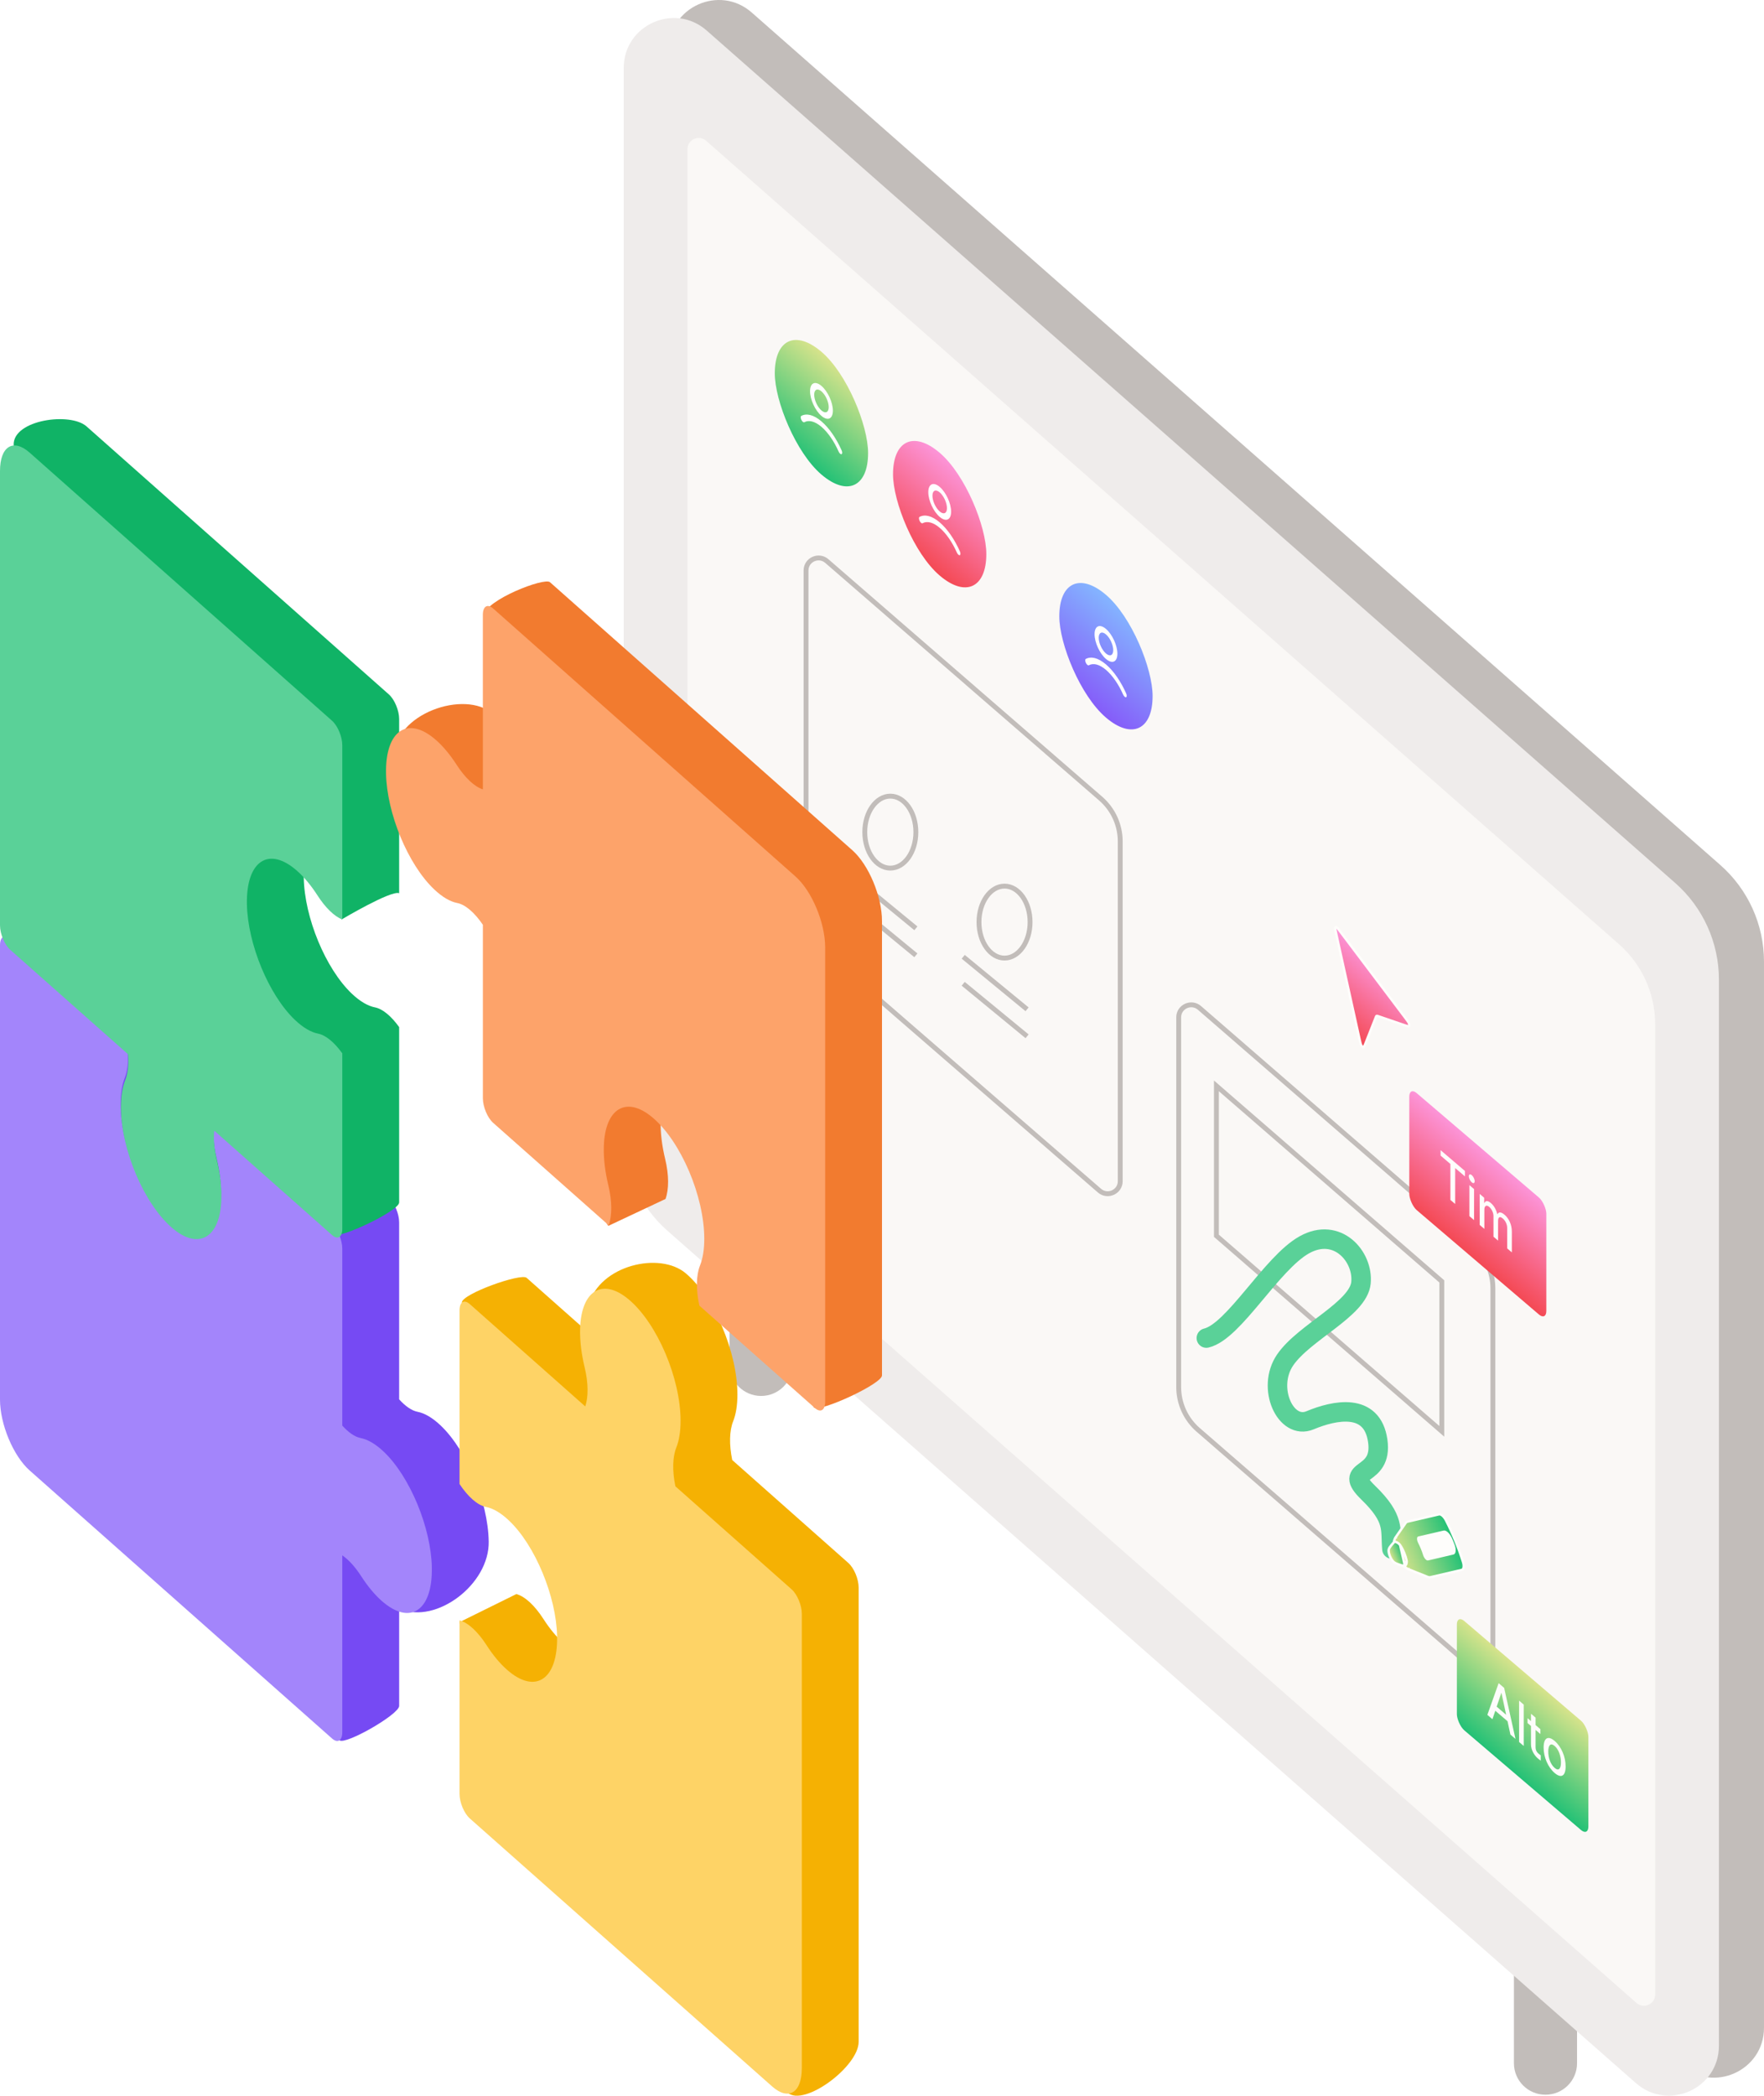 <svg width="362" height="430" viewBox="0 0 362 430" fill="none" xmlns="http://www.w3.org/2000/svg">
<g clip-path="url(#clip0_6004_235921)">
<path d="M310.682 391.645H323.633V423.336C323.633 426.905 320.734 429.797 317.157 429.797C313.58 429.797 310.682 426.905 310.682 423.336V391.645Z" fill="#C2BDBA"/>
<path d="M149.715 248.269H162.666V279.96C162.666 283.529 159.768 286.421 156.191 286.421C152.613 286.421 149.715 283.529 149.715 279.96V248.269Z" fill="#C2BDBA"/>
<path d="M344.971 423.73L146.217 248.829C140.519 243.814 137.25 236.59 137.25 229.008V10.245C137.25 1.44 147.66 -3.249 154.278 2.578L353.032 177.479C358.73 182.494 361.999 189.718 361.999 197.299V416.056C361.999 424.862 351.589 429.551 344.971 423.723V423.73Z" fill="#C2BDBA"/>
<path d="M335.721 427.421L136.967 252.521C131.269 247.506 128 240.281 128 232.7V13.937C128 5.132 138.41 0.443 145.028 6.27L343.782 181.171C349.48 186.186 352.749 193.41 352.749 200.991V419.748C352.749 428.554 342.339 433.243 335.721 427.415V427.421Z" fill="#EFECEB"/>
<path d="M335.831 410.961L148.518 246.121C143.788 241.962 141.08 235.968 141.08 229.679V30.608C141.08 28.626 143.424 27.568 144.91 28.878L332.23 193.724C336.96 197.884 339.667 203.878 339.667 210.167V409.238C339.667 411.22 337.324 412.278 335.837 410.967L335.831 410.961Z" fill="#FAF8F6"/>
<path d="M225.628 244.294L169.425 195.552C166.872 193.336 165.41 190.13 165.41 186.758V117.052C165.41 114.849 168.007 113.673 169.672 115.113L225.874 163.855C228.428 166.07 229.889 169.276 229.889 172.648V242.355C229.889 244.558 227.293 245.733 225.628 244.294Z" stroke="#C2BDBA" stroke-miterlimit="10"/>
<path d="M302.102 342.135L245.9 293.393C243.346 291.177 241.885 287.971 241.885 284.599V208.739C241.885 206.536 244.481 205.361 246.146 206.801L302.349 255.543C304.902 257.758 306.364 260.964 306.364 264.336V340.196C306.364 342.399 303.768 343.574 302.102 342.135Z" stroke="#C2BDBA" stroke-miterlimit="10"/>
<path d="M295.88 293.682L249.625 253.555V222.794L295.88 262.921V293.682Z" stroke="#C2BDBA" stroke-miterlimit="10"/>
<path d="M182.709 178.119C185.604 178.119 187.951 174.813 187.951 170.735C187.951 166.657 185.604 163.351 182.709 163.351C179.814 163.351 177.467 166.657 177.467 170.735C177.467 174.813 179.814 178.119 182.709 178.119Z" stroke="#C2BDBA" stroke-miterlimit="10"/>
<path d="M206.145 196.58C209.04 196.58 211.387 193.274 211.387 189.196C211.387 185.118 209.04 181.812 206.145 181.812C203.249 181.812 200.902 185.118 200.902 189.196C200.902 193.274 203.249 196.58 206.145 196.58Z" stroke="#C2BDBA" stroke-miterlimit="10"/>
<path d="M174.846 179.7L187.951 190.475" stroke="#C2BDBA" stroke-miterlimit="10"/>
<path d="M197.666 196.315L210.772 207.09" stroke="#C2BDBA" stroke-miterlimit="10"/>
<path d="M174.846 185.238L187.951 196.013" stroke="#C2BDBA" stroke-miterlimit="10"/>
<path d="M197.666 201.853L210.772 212.628" stroke="#C2BDBA" stroke-miterlimit="10"/>
<g filter="url(#filter0_d_6004_235921)">
<path d="M288.318 202.386C288.833 202.563 289.09 202.651 289.163 202.526C289.225 202.419 289.223 202.226 289.157 202.01C289.081 201.762 288.822 201.418 288.302 200.728L275.049 183.152C274.623 182.588 274.411 182.307 274.272 182.251C274.151 182.203 274.056 182.247 274.014 182.37C273.966 182.512 274.043 182.856 274.195 183.546L278.953 205.038C279.139 205.881 279.233 206.303 279.372 206.522C279.493 206.711 279.638 206.838 279.761 206.86C279.903 206.886 280.003 206.633 280.203 206.128L282.369 200.653C282.408 200.554 282.427 200.504 282.458 200.474C282.485 200.448 282.517 200.433 282.555 200.429C282.598 200.426 282.648 200.443 282.749 200.478L288.318 202.386Z" fill="url(#paint0_linear_6004_235921)" stroke="#FEFDFB" stroke-width="0.5" stroke-linecap="round" stroke-linejoin="round"/>
<rect width="37" height="24" rx="2" transform="matrix(0.76 0.649 0 1 289.209 214.989)" fill="url(#paint1_linear_6004_235921)"/>
<path d="M295.632 229.103L297.645 230.823V238.194L298.626 239.031V231.66L300.631 233.372V232.259L295.632 227.989V229.103ZM301.548 241.527L302.502 242.342V235.978L301.548 235.164V241.527ZM301.424 233.335C301.428 233.749 301.7 234.315 302.03 234.591C302.355 234.874 302.627 234.772 302.627 234.362C302.627 233.952 302.355 233.392 302.03 233.114C301.7 232.832 301.428 232.928 301.424 233.335ZM303.66 243.331L304.614 244.145V240.22C304.614 239.364 305.068 239.166 305.603 239.623C306.124 240.068 306.485 240.828 306.485 241.525V245.744L307.43 246.55V242.496C307.43 241.734 307.782 241.484 308.392 242.005C308.891 242.431 309.301 243.139 309.301 244V248.149L310.255 248.963V244.697C310.25 243.235 309.631 241.985 308.758 241.239C308.058 240.642 307.532 240.632 307.305 241.124L307.252 241.078C307.047 240.194 306.597 239.393 305.951 238.842C305.313 238.298 304.837 238.306 304.632 238.84L304.578 238.795V237.752L303.66 236.968V243.331Z" fill="#FEFDFB"/>
</g>
<path d="M247.56 274.541C253.238 273.209 260.91 259.178 267.674 255.407C274.437 251.635 279.813 257.811 279.294 263.198C278.775 268.585 267.623 273.328 263.726 279.042C259.829 284.757 263.823 293.511 268.832 291.418C273.841 289.325 281.594 287.67 282.731 295.617C283.868 303.564 275.206 300.846 280.786 306.269C286.365 311.693 285.276 313.81 285.642 317.832" stroke="#5AD198" stroke-width="4" stroke-linecap="round"/>
<g clip-path="url(#clip1_6004_235921)">
<g filter="url(#filter1_d_6004_235921)">
<path d="M286.057 315.572L286.246 315.757L286.057 315.572C285.949 317 286.797 319.074 287.953 320.208L287.971 319.974L287.953 320.208C288.335 320.582 288.721 320.851 289.083 320.997L289.022 320.708L289.083 320.997L292.964 322.552L292.964 322.552C293.172 322.636 293.366 322.658 293.536 322.619L299.965 321.12C300.387 321.021 300.499 320.327 300.232 319.47C299.333 316.595 298.153 313.711 296.748 310.954C296.329 310.132 295.718 309.607 295.296 309.705L288.867 311.204C288.697 311.244 288.554 311.345 288.444 311.502L286.401 314.439L286.566 314.704L286.401 314.439C286.21 314.713 286.093 315.1 286.057 315.572Z" fill="url(#paint2_linear_6004_235921)" stroke="#FEFDFB" stroke-width="0.5"/>
<path d="M288.313 320.299L288.313 320.299C288.16 320.357 288.061 320.326 287.907 320.278L287.834 319.985L287.907 320.278L287.899 320.276C287.358 320.107 286.943 319.978 286.626 319.848C286.319 319.721 286.062 319.58 285.857 319.345L285.857 319.345C285.352 318.763 284.987 317.872 284.97 317.176L284.97 317.176C284.964 316.895 285.07 316.669 285.23 316.434C285.394 316.192 285.641 315.908 285.962 315.538L285.966 315.533L285.966 315.533C286.057 315.428 286.116 315.36 286.286 315.343L286.286 315.343C286.387 315.334 286.551 315.401 286.693 315.477C286.835 315.554 287.007 315.668 287.13 315.799C287.216 315.89 287.272 315.952 287.313 316.002L288.313 320.299ZM288.313 320.299C288.404 320.264 288.489 320.138 288.549 320.015C288.609 319.891 288.666 319.724 288.67 319.563C288.673 319.452 288.673 319.376 288.67 319.318C288.666 319.244 288.656 319.196 288.647 319.154M288.313 320.299L288.647 319.154M288.647 319.154C288.557 318.736 288.408 318.221 288.162 317.62M288.647 319.154L288.162 317.62M288.162 317.62C287.916 317.019 287.655 316.53 287.416 316.146L288.162 317.62Z" fill="url(#paint3_linear_6004_235921)" stroke="#FEFDFB" stroke-width="0.5"/>
<path d="M293.046 319.176C292.725 319.251 292.243 318.719 292.041 318.068C291.783 317.235 291.44 316.398 291.031 315.599C290.712 314.976 290.713 314.331 291.033 314.257L296.015 313.095C296.241 313.043 296.354 313.016 296.463 313.032C296.913 313.097 297.465 313.637 297.861 314.4C297.957 314.585 298.051 314.814 298.238 315.271C298.425 315.728 298.518 315.957 298.577 316.151C298.82 316.95 298.767 317.63 298.445 317.876C298.366 317.935 298.253 317.962 298.027 318.015L293.046 319.176Z" fill="#FEFDFB"/>
</g>
</g>
<rect width="35.508" height="22.426" rx="2" transform="matrix(0.76 0.649 -1.77382e-08 1 298.975 331.303)" fill="url(#paint4_linear_6004_235921)"/>
<path d="M306.27 352.747L306.859 351.011L309.372 353.157L309.96 355.898L311.002 356.788L308.676 346.317L307.545 345.351L305.228 351.857L306.27 352.747ZM307.139 350.173L308.088 347.362L308.133 347.4L309.086 351.836L307.139 350.173ZM312.695 349.75L311.742 348.936L311.742 357.42L312.695 358.234L312.695 349.75ZM316.117 354.794L315.128 353.949L315.128 352.425L314.183 351.619L314.183 353.142L313.471 352.533L313.471 353.529L314.183 354.138L314.183 357.888C314.175 359.041 314.847 360.154 315.591 360.79C315.854 361.014 316.059 361.166 316.188 361.253L316.188 360.163C316.055 360.066 315.845 359.905 315.707 359.787C315.4 359.519 315.132 359.162 315.128 358.437L315.128 354.945L316.117 355.79L316.117 354.794ZM319.04 363.782C320.403 364.946 321.294 364.395 321.294 362.426C321.294 360.446 320.403 358.372 319.04 357.208C317.668 356.036 316.772 356.583 316.777 358.568C316.772 360.533 317.668 362.61 319.04 363.782ZM317.73 359.382C317.73 358.163 318.153 357.488 319.04 358.239C319.913 358.991 320.332 360.386 320.332 361.604C320.332 362.817 319.913 363.485 319.04 362.739C318.153 361.982 317.73 360.595 317.73 359.382Z" fill="#FEFDFB"/>
<rect width="25.191" height="25.191" rx="12.596" transform="matrix(0.76 0.649 0 1 183.264 84.725)" fill="url(#paint5_linear_6004_235921)"/>
<g clip-path="url(#clip2_6004_235921)">
<path fill-rule="evenodd" clip-rule="evenodd" d="M192.843 101.022C192.02 100.32 191.353 100.627 191.353 101.709C191.353 102.791 192.02 104.238 192.843 104.941C193.666 105.644 194.333 105.336 194.333 104.254C194.333 103.172 193.666 101.725 192.843 101.022ZM190.501 100.982C190.501 99.282 191.55 98.798 192.843 99.903C194.136 101.007 195.184 103.281 195.184 104.981C195.184 106.682 194.136 107.165 192.843 106.061C191.55 104.956 190.501 102.682 190.501 100.982ZM192.843 108.3C191.484 107.14 190.243 106.857 189.321 107.356C189.16 107.443 188.891 107.223 188.72 106.865C188.549 106.507 188.541 106.146 188.702 106.059C189.769 105.482 191.227 105.801 192.843 107.18C194.458 108.56 195.917 110.733 196.984 113.132C197.145 113.494 197.137 113.842 196.966 113.908C196.795 113.974 196.525 113.733 196.364 113.371C195.442 111.297 194.201 109.46 192.843 108.3Z" fill="white"/>
</g>
<rect width="25.191" height="25.191" rx="12.596" transform="matrix(0.76 0.649 0 1 159 64.002)" fill="url(#paint6_linear_6004_235921)"/>
<g clip-path="url(#clip3_6004_235921)">
<path fill-rule="evenodd" clip-rule="evenodd" d="M168.577 80.299C167.754 79.596 167.087 79.904 167.087 80.986C167.087 82.068 167.754 83.515 168.577 84.218C169.4 84.921 170.067 84.613 170.067 83.531C170.067 82.449 169.4 81.002 168.577 80.299ZM166.236 80.259C166.236 78.558 167.284 78.075 168.577 79.18C169.87 80.284 170.918 82.558 170.918 84.258C170.918 85.959 169.87 86.442 168.577 85.337C167.284 84.233 166.236 81.959 166.236 80.259ZM168.577 87.577C167.219 86.416 165.978 86.134 165.056 86.632C164.894 86.72 164.625 86.5 164.454 86.142C164.283 85.784 164.275 85.423 164.436 85.335C165.503 84.759 166.962 85.077 168.577 86.457C170.192 87.837 171.651 90.01 172.718 92.409C172.879 92.771 172.871 93.119 172.7 93.185C172.529 93.251 172.26 93.01 172.098 92.648C171.177 90.574 169.936 88.737 168.577 87.577Z" fill="white"/>
</g>
<rect width="25.191" height="25.191" rx="12.596" transform="matrix(0.76 0.649 0 1 217.387 113.868)" fill="url(#paint7_linear_6004_235921)"/>
<g clip-path="url(#clip4_6004_235921)">
<path fill-rule="evenodd" clip-rule="evenodd" d="M226.964 130.166C226.141 129.463 225.474 129.771 225.474 130.853C225.474 131.935 226.141 133.382 226.964 134.085C227.787 134.787 228.454 134.48 228.454 133.398C228.454 132.316 227.787 130.869 226.964 130.166ZM224.623 130.126C224.623 128.425 225.671 127.942 226.964 129.046C228.257 130.151 229.305 132.424 229.305 134.125C229.305 135.825 228.257 136.308 226.964 135.204C225.671 134.1 224.623 131.826 224.623 130.126ZM226.964 137.443C225.605 136.283 224.364 136.001 223.442 136.499C223.281 136.586 223.012 136.367 222.841 136.009C222.67 135.65 222.662 135.289 222.823 135.202C223.89 134.625 225.348 134.944 226.964 136.324C228.579 137.703 230.038 139.876 231.105 142.275C231.266 142.638 231.258 142.986 231.087 143.052C230.916 143.118 230.646 142.877 230.485 142.514C229.563 140.441 228.322 138.604 226.964 137.443Z" fill="white"/>
</g>
</g>
<g clip-path="url(#clip5_6004_235921)">
<path d="M100.29 316.245C100.137 308.062 95.798 297.594 90.445 292.496C88.74 290.87 87.115 289.945 85.675 289.667C84.486 289.433 83.175 288.522 81.91 287.116V250.81C81.91 249.058 80.968 246.804 79.801 245.771L55.853 224.546C55.31 226.491 55.364 229.208 56.091 232.208C56.755 234.961 57.096 237.7 57.02 240.197C56.786 248.034 52.375 250.644 47.022 246.126C41.189 241.208 36.405 229.94 36.405 221.231C36.405 218.999 36.719 217.158 37.285 215.743C38.007 213.938 38.115 211.306 37.577 208.347L13.781 187.261C12.614 186.228 11.672 186.812 11.672 188.559V281.78C11.672 286.833 14.4 293.35 17.761 296.327L69.664 357.069C70.831 358.102 81.914 351.765 81.914 350.018V313.744C83.22 314.633 84.571 316.119 85.814 318.051C87.088 320.027 80.411 329.332 82.228 330.127C89.408 333.271 100.46 325.164 100.294 316.254L100.29 316.245Z" fill="#764AF3"/>
<path d="M47.094 246.642C52.452 251.16 56.858 248.551 57.091 240.714C57.168 238.217 56.827 235.477 56.163 232.724C55.615 230.447 55.449 228.341 55.638 226.603L68.314 253.32C69.481 254.353 81.91 248.466 81.91 246.719V210.736C80.295 208.49 78.522 206.999 76.952 206.694C75.511 206.411 73.891 205.49 72.182 203.865C66.829 198.767 62.489 188.298 62.337 180.116C62.171 171.201 60.277 167.797 66.07 172.934C67.555 174.25 70.109 188.653 70.109 188.653C70.109 188.653 80.259 182.617 81.91 183.268V147.519C81.91 145.768 80.968 143.513 79.801 142.48L17.757 87.487C14.396 84.509 2.801 86.139 2.801 91.192L11.668 184.463C11.668 186.215 12.61 188.469 13.777 189.502L37.918 210.898C38.097 213.017 37.904 214.877 37.352 216.255C36.787 217.67 36.473 219.512 36.473 221.744C36.473 230.452 41.256 241.72 47.089 246.638L47.094 246.642Z" fill="#10B366"/>
<path d="M174.103 320.696L150.267 299.57C149.607 296.386 149.688 293.547 150.451 291.629C151.016 290.215 151.33 288.373 151.33 286.141C151.33 277.433 146.547 266.165 140.714 261.247C135.356 256.729 123.057 259.608 120.813 267.692C120.144 270.099 130.976 272.412 131.641 275.165C132.408 278.354 132.426 281.219 131.766 283.182L108.074 262.186C106.907 261.153 94.783 265.496 94.783 267.247L105.965 299.107C107.692 301.712 109.653 303.464 111.372 303.796C112.812 304.079 114.432 304.999 116.142 306.625C121.495 311.723 125.834 322.191 125.987 330.374C126.153 339.289 121.473 342.325 115.68 337.187C114.194 335.871 112.785 334.151 111.511 332.171C109.734 329.413 107.737 327.549 105.965 327.069L94.334 332.813C94.334 334.564 106.907 366.689 108.074 367.722L161.642 429.371C165.007 432.353 176.207 424.009 176.207 418.957V325.735C176.207 323.983 175.265 321.729 174.098 320.696H174.103Z" fill="#F5B103"/>
<path d="M99.274 126.222L110.752 156.573C109.02 156.025 107.086 154.193 105.359 151.516C104.084 149.54 102.671 147.815 101.19 146.5C95.392 141.362 80.71 146.5 80.876 155.414C81.029 163.597 95.37 171.964 100.723 177.061C102.428 178.687 104.053 179.612 105.493 179.891C107.162 180.214 109.06 181.876 110.752 184.359V219.956C110.752 221.707 123.684 250.486 124.851 251.519L136.571 246.004C137.289 244.042 137.294 241.1 136.504 237.817C135.84 235.064 135.499 232.324 135.575 229.827C135.809 221.99 140.22 219.381 145.573 223.899C151.406 228.817 156.189 240.085 156.189 248.793C156.189 251.025 155.875 252.867 155.31 254.281C154.525 256.253 154.462 259.204 155.184 262.5L167.031 288.795C168.197 289.828 180.999 283.959 180.999 282.207V188.994C180.999 183.942 178.271 177.425 174.91 174.448L112.866 119.459C111.699 118.426 99.727 123.078 99.278 126.222H99.274Z" fill="#F27B2F"/>
<path d="M88.622 321.634C88.469 313.452 84.13 302.983 78.777 297.885C77.072 296.26 75.448 295.335 74.007 295.056C72.818 294.823 71.508 293.911 70.243 292.505V256.199C70.243 254.448 69.3 252.193 68.134 251.16L44.185 229.935C43.642 231.88 43.696 234.597 44.423 237.597C45.087 240.35 45.428 243.09 45.352 245.587C45.119 253.424 40.708 256.033 35.355 251.515C29.521 246.597 24.738 235.329 24.738 226.621C24.738 224.389 25.052 222.547 25.617 221.133C26.34 219.327 26.448 216.695 25.909 213.736L2.109 192.646C0.942 191.613 0 192.196 0 193.944V287.165C0 292.218 2.728 298.734 6.089 301.712L68.134 356.701C69.3 357.734 70.243 357.15 70.243 355.403V319.128C71.548 320.018 72.899 321.504 74.142 323.435C75.416 325.411 76.83 327.136 78.311 328.452C84.108 333.59 88.784 330.549 88.618 321.639L88.622 321.634Z" fill="#A385FB"/>
<path d="M35.426 252.032C40.784 256.55 45.191 253.94 45.424 246.103C45.5 243.606 45.159 240.867 44.495 238.114C43.948 235.837 43.782 233.73 43.97 231.992L68.134 253.406C69.3 254.439 70.243 253.855 70.243 252.108V216.125C68.627 213.88 66.855 212.389 65.284 212.083C63.844 211.8 62.224 210.88 60.514 209.254C55.161 204.156 50.822 193.688 50.669 185.505C50.503 176.59 55.184 173.554 60.977 178.692C62.462 180.008 63.871 181.728 65.145 183.709C66.774 186.237 68.587 188.007 70.243 188.662V152.913C70.243 151.162 69.3 148.907 68.134 147.874L6.089 92.876C2.728 89.898 0 91.578 0 96.631V189.852C0 191.604 0.942 193.858 2.109 194.891L26.25 216.287C26.43 218.407 26.237 220.266 25.685 221.645C25.119 223.06 24.805 224.901 24.805 227.133C24.805 235.841 29.589 247.109 35.422 252.027L35.426 252.032Z" fill="#5AD198"/>
<path d="M162.436 326.085L138.6 304.959C137.941 301.775 138.021 298.936 138.784 297.019C139.35 295.604 139.664 293.763 139.664 291.531C139.664 282.822 134.88 271.554 129.047 266.636C123.689 262.118 119.283 264.728 119.05 272.565C118.973 275.062 119.314 277.801 119.978 280.554C120.746 283.743 120.764 286.608 120.104 288.571L96.412 267.575C95.245 266.542 94.303 267.126 94.303 268.873V304.492C96.03 307.097 97.991 308.848 99.71 309.181C101.15 309.464 102.77 310.384 104.48 312.01C109.833 317.107 114.172 327.576 114.325 335.759C114.491 344.674 109.81 347.71 104.018 342.572C102.532 341.256 101.123 339.536 99.849 337.555C98.072 334.798 96.075 332.934 94.303 332.454V368.068C94.303 369.819 95.245 372.074 96.412 373.107L158.456 428.096C161.822 431.078 164.545 429.398 164.545 424.341V331.12C164.545 329.368 163.603 327.114 162.436 326.081V326.085Z" fill="#FED366"/>
<path d="M99.09 126.146V161.962C97.358 161.414 95.424 159.582 93.697 156.905C92.422 154.929 91.009 153.205 89.528 151.889C83.731 146.751 79.055 149.791 79.221 158.702C79.374 166.884 83.713 177.353 89.066 182.451C90.771 184.076 92.395 185.001 93.836 185.28C95.505 185.603 97.403 187.265 99.095 189.749V225.345C99.095 227.097 100.037 229.351 101.204 230.384L124.91 251.393C125.628 249.431 125.632 246.489 124.842 243.206C124.178 240.453 123.837 237.713 123.914 235.216C124.147 227.379 128.558 224.77 133.911 229.288C139.744 234.206 144.528 245.474 144.528 254.182C144.528 256.414 144.214 258.256 143.648 259.67C142.863 261.642 142.8 264.593 143.523 267.889L167.228 288.898C168.395 289.931 169.337 289.348 169.337 287.601V194.383C169.337 189.331 166.609 182.814 163.248 179.837L101.199 124.848C100.033 123.815 99.09 124.399 99.09 126.146Z" fill="#FDA36A"/>
</g>
<defs>
<filter id="filter0_d_6004_235921" x="265.811" y="181.934" width="59.533" height="97.085" filterUnits="userSpaceOnUse" color-interpolation-filters="sRGB">
<feFlood flood-opacity="0" result="BackgroundImageFix"/>
<feColorMatrix in="SourceAlpha" type="matrix" values="0 0 0 0 0 0 0 0 0 0 0 0 0 0 0 0 0 0 127 0" result="hardAlpha"/>
<feOffset dy="8"/>
<feGaussianBlur stdDeviation="4"/>
<feComposite in2="hardAlpha" operator="out"/>
<feColorMatrix type="matrix" values="0 0 0 0 0 0 0 0 0 0 0 0 0 0 0 0 0 0 0.08 0"/>
<feBlend mode="normal" in2="BackgroundImageFix" result="effect1_dropShadow_6004_235921"/>
<feBlend mode="normal" in="SourceGraphic" in2="effect1_dropShadow_6004_235921" result="shape"/>
</filter>
<filter id="filter1_d_6004_235921" x="282.779" y="308.395" width="19.787" height="17.541" filterUnits="userSpaceOnUse" color-interpolation-filters="sRGB">
<feFlood flood-opacity="0" result="BackgroundImageFix"/>
<feColorMatrix in="SourceAlpha" type="matrix" values="0 0 0 0 0 0 0 0 0 0 0 0 0 0 0 0 0 0 127 0" result="hardAlpha"/>
<feOffset dy="1"/>
<feGaussianBlur stdDeviation="1"/>
<feComposite in2="hardAlpha" operator="out"/>
<feColorMatrix type="matrix" values="0 0 0 0 0 0 0 0 0 0 0 0 0 0 0 0 0 0 0.4 0"/>
<feBlend mode="normal" in2="BackgroundImageFix" result="effect1_dropShadow_6004_235921"/>
<feBlend mode="normal" in="SourceGraphic" in2="effect1_dropShadow_6004_235921" result="shape"/>
</filter>
<linearGradient id="paint0_linear_6004_235921" x1="281.604" y1="188.494" x2="271.727" y2="200.059" gradientUnits="userSpaceOnUse">
<stop stop-color="#FC94D8"/>
<stop offset="1" stop-color="#F44954"/>
</linearGradient>
<linearGradient id="paint1_linear_6004_235921" x1="18.5" y1="0" x2="18.5" y2="24" gradientUnits="userSpaceOnUse">
<stop stop-color="#FC94D8"/>
<stop offset="1" stop-color="#F44954"/>
</linearGradient>
<linearGradient id="paint2_linear_6004_235921" x1="286.677" y1="317.966" x2="297.803" y2="313.416" gradientUnits="userSpaceOnUse">
<stop stop-color="#D7E38B"/>
<stop offset="1" stop-color="#23C176"/>
</linearGradient>
<linearGradient id="paint3_linear_6004_235921" x1="285.377" y1="318.269" x2="287.853" y2="317.257" gradientUnits="userSpaceOnUse">
<stop stop-color="#D7E38B"/>
<stop offset="1" stop-color="#23C176"/>
</linearGradient>
<linearGradient id="paint4_linear_6004_235921" x1="17.754" y1="0" x2="17.754" y2="22.426" gradientUnits="userSpaceOnUse">
<stop stop-color="#D7E38B"/>
<stop offset="1" stop-color="#23C176"/>
</linearGradient>
<linearGradient id="paint5_linear_6004_235921" x1="12.596" y1="0" x2="12.596" y2="25.191" gradientUnits="userSpaceOnUse">
<stop stop-color="#FC94D8"/>
<stop offset="1" stop-color="#F44954"/>
</linearGradient>
<linearGradient id="paint6_linear_6004_235921" x1="12.596" y1="0" x2="12.596" y2="25.191" gradientUnits="userSpaceOnUse">
<stop stop-color="#D7E38B"/>
<stop offset="1" stop-color="#23C176"/>
</linearGradient>
<linearGradient id="paint7_linear_6004_235921" x1="12.596" y1="0" x2="12.596" y2="25.191" gradientUnits="userSpaceOnUse">
<stop stop-color="#84B5FF"/>
<stop offset="1" stop-color="#855CF9"/>
</linearGradient>
<clipPath id="clip0_6004_235921">
<rect width="234" height="430" fill="white" transform="translate(128)"/>
</clipPath>
<clipPath id="clip1_6004_235921">
<rect width="15.781" height="29.901" fill="white" transform="matrix(-0.485 -1.185 0.586 -0.137 286.971 328.136)"/>
</clipPath>
<clipPath id="clip2_6004_235921">
<rect width="13.435" height="13.435" fill="white" transform="matrix(0.76 0.649 0 1 187.734 94.42)"/>
</clipPath>
<clipPath id="clip3_6004_235921">
<rect width="13.435" height="13.435" fill="white" transform="matrix(0.76 0.649 0 1 163.469 73.697)"/>
</clipPath>
<clipPath id="clip4_6004_235921">
<rect width="13.435" height="13.435" fill="white" transform="matrix(0.76 0.649 0 1 221.855 123.564)"/>
</clipPath>
<clipPath id="clip5_6004_235921">
<rect width="181" height="344" fill="white" transform="translate(0 86)"/>
</clipPath>
</defs>
</svg>
